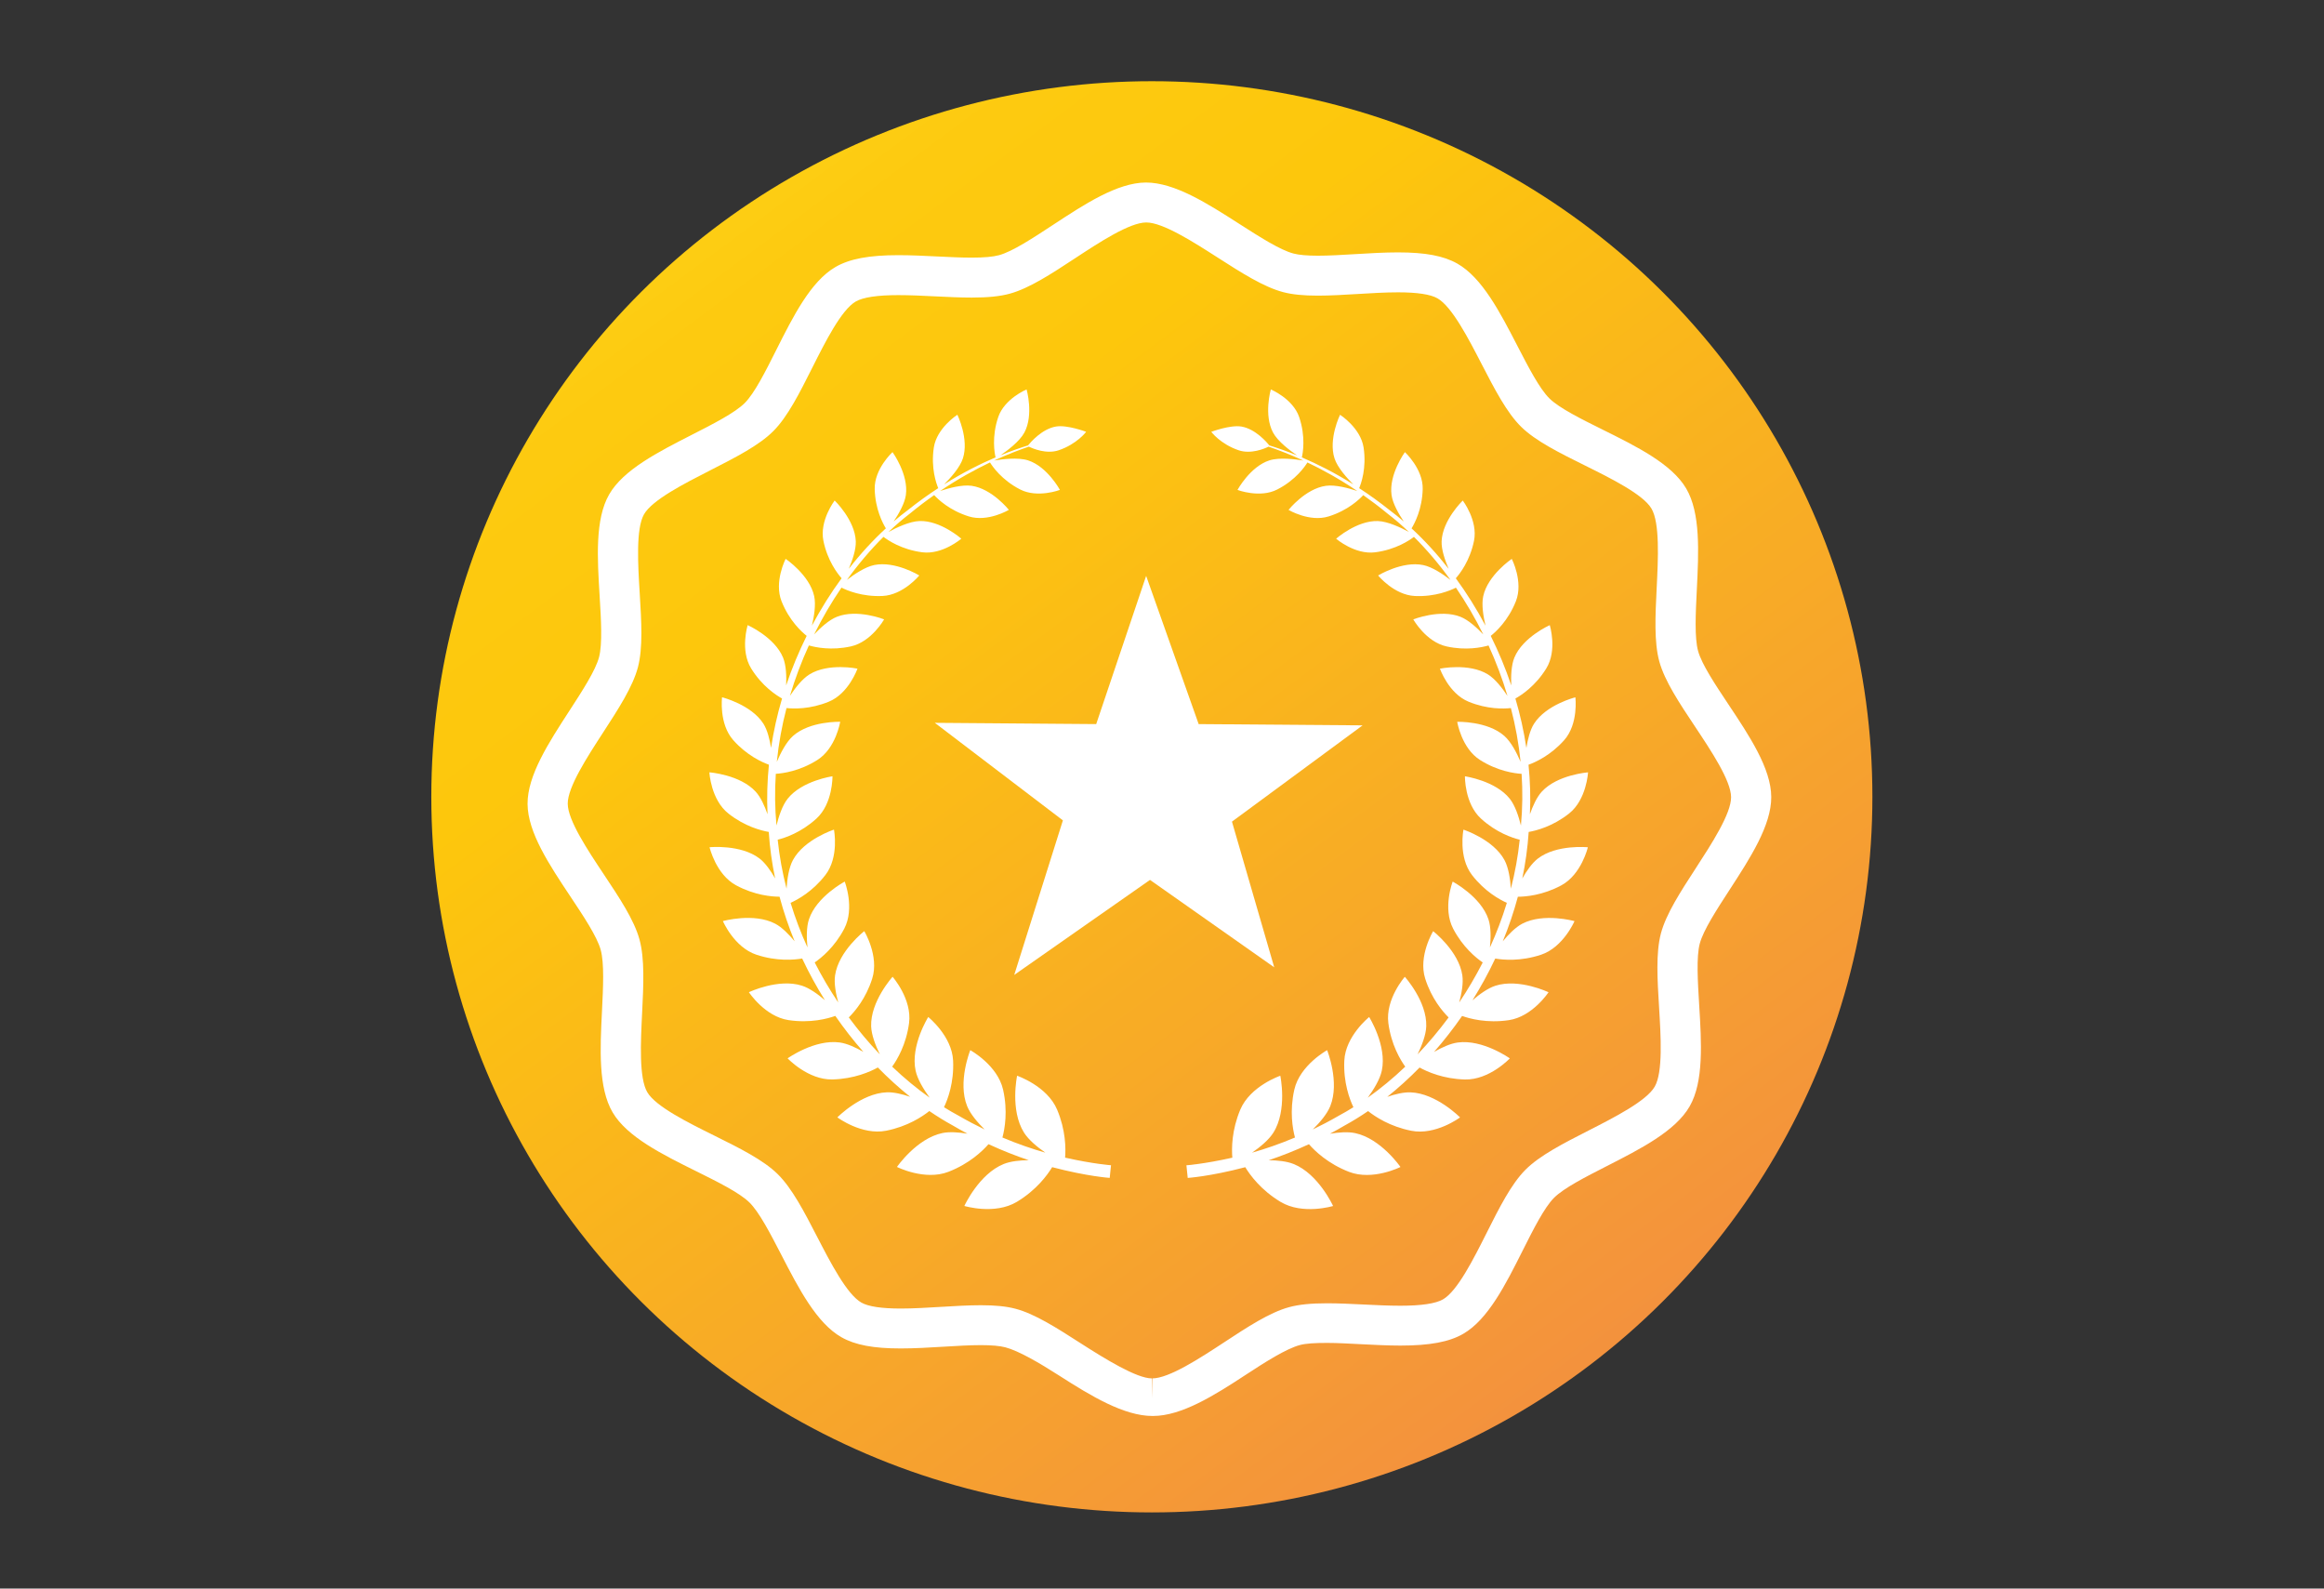 <?xml version="1.0" encoding="utf-8"?>
<!-- Generator: Adobe Illustrator 17.0.0, SVG Export Plug-In . SVG Version: 6.00 Build 0)  -->
<!DOCTYPE svg PUBLIC "-//W3C//DTD SVG 1.1//EN" "http://www.w3.org/Graphics/SVG/1.1/DTD/svg11.dtd">
<svg version="1.1" id="Layer_1" xmlns="http://www.w3.org/2000/svg" xmlns:xlink="http://www.w3.org/1999/xlink" x="0px" y="0px"
	 width="458px" height="313px" viewBox="0 0 458 313" enable-background="new 0 0 458 313" xml:space="preserve">
<rect x="0" y="0" width="458" height="313" fill="#333333" stroke="none"/>
<g>
	
		<linearGradient id="SVGID_1_" gradientUnits="userSpaceOnUse" x1="417.044" y1="262.404" x2="765.044" y2="730.404" gradientTransform="matrix(1 0 0 1 -334 -299)">
		<stop  offset="0" style="stop-color:#FFF33B"/>
		<stop  offset="0.04" style="stop-color:#FEE72E"/>
		<stop  offset="0.117" style="stop-color:#FED51B"/>
		<stop  offset="0.196" style="stop-color:#FDCA10"/>
		<stop  offset="0.281" style="stop-color:#FDC70C"/>
		<stop  offset="0.668" style="stop-color:#F3903F"/>
		<stop  offset="0.888" style="stop-color:#ED683C"/>
		<stop  offset="1" style="stop-color:#E93E3A"/>
	</linearGradient>
	<ellipse fill="url(#SVGID_1_)" cx="227" cy="157" rx="142" ry="141"/>
	<path fill="#FFFFFF" d="M340.846,175.336c4.057-6.246,8.253-12.704,8.223-18.316c-0.033-5.606-4.3-12.014-8.427-18.211
		c-2.59-3.889-5.268-7.91-5.991-10.533s-0.483-7.433-0.251-12.085c0.369-7.426,0.753-15.104-2.098-19.948
		c-2.847-4.84-9.766-8.27-16.457-11.588c-4.201-2.082-8.544-4.236-10.494-6.153c-1.948-1.912-4.164-6.201-6.307-10.348
		c-3.416-6.611-6.948-13.447-11.852-16.221c-2.691-1.525-6.29-2.204-11.671-2.204c-2.743,0-5.63,0.174-8.422,0.343
		c-2.646,0.16-5.145,0.31-7.375,0.31c-2.131,0-3.702-0.139-4.8-0.425c-2.649-0.689-6.726-3.303-10.668-5.829
		c-6.263-4.014-12.739-8.165-18.433-8.165c-5.644,0.033-12.093,4.271-18.331,8.368c-3.914,2.571-7.961,5.23-10.605,5.95
		c-1.193,0.325-2.956,0.483-5.39,0.483c-2.085,0-4.373-0.113-6.793-0.232c-2.53-0.124-5.146-0.253-7.654-0.253
		c-5.799,0-9.624,0.72-12.404,2.335c-4.875,2.832-8.33,9.71-11.672,16.363c-2.095,4.17-4.261,8.482-6.187,10.418
		c-1.924,1.936-6.241,4.137-10.416,6.265c-6.655,3.392-13.535,6.899-16.327,11.771c-2.797,4.874-2.328,12.547-1.874,19.966
		c0.284,4.651,0.578,9.461-0.114,12.091c-0.695,2.632-3.324,6.68-5.867,10.596c-4.057,6.247-8.253,12.707-8.22,18.317
		c0.031,5.606,4.296,12.013,8.421,18.209c2.59,3.889,5.267,7.911,5.991,10.54c0.725,2.624,0.485,7.439,0.253,12.095
		c-0.37,7.42-0.751,15.093,2.099,19.935c2.847,4.836,9.765,8.266,16.454,11.584c4.202,2.084,8.547,4.238,10.498,6.156
		c1.947,1.911,4.162,6.199,6.304,10.346c3.415,6.612,6.948,13.448,11.854,16.226c2.69,1.523,6.287,2.201,11.663,2.201
		c2.743,0,5.63-0.174,8.424-0.343c2.646-0.16,5.147-0.311,7.379-0.311c2.102,0,3.717,0.143,4.8,0.425
		c2.648,0.691,6.723,3.073,10.664,5.599c6.264,4.014,12.74,7.935,18.369,7.935c0.007,0,0.059,0,0.066,0
		c5.645,0,12.096-4.039,18.334-8.137c3.915-2.572,7.961-5.116,10.605-5.834c1.193-0.325,2.957-0.426,5.392-0.426
		c2.084,0,4.366,0.141,6.784,0.259c2.527,0.124,5.14,0.266,7.645,0.266c5.809,0,9.64-0.715,12.422-2.332
		c4.877-2.833,8.333-9.709,11.674-16.361c2.094-4.167,4.259-8.475,6.183-10.41c1.924-1.934,6.24-4.134,10.414-6.261
		c6.655-3.394,13.538-6.902,16.327-11.773c2.801-4.877,2.331-12.553,1.877-19.976c-0.284-4.648-0.578-9.454,0.112-12.081
		C335.672,183.302,338.303,179.252,340.846,175.336z M334.193,171.071c-3.013,4.638-5.86,9.019-6.877,12.871
		c-1.01,3.844-0.692,9.044-0.355,14.549c0.347,5.685,0.78,12.761-0.853,15.606c-1.625,2.837-7.967,6.071-13.063,8.668
		c-4.946,2.521-9.617,4.903-12.431,7.734c-2.812,2.828-5.154,7.49-7.635,12.427c-2.56,5.094-5.745,11.435-8.589,13.087
		c-1.44,0.838-4.274,1.262-8.422,1.262c-2.31,0-4.824-0.123-7.254-0.242c-2.408-0.118-4.897-0.24-7.175-0.24
		c-3.196,0-5.575,0.242-7.484,0.762c-3.863,1.05-8.243,3.927-12.88,6.975c-4.777,3.138-10.793,7.044-14.082,7.062L227,275.526
		v-3.933c-3,0.001-9.202-3.83-14.004-6.908c-4.669-2.993-9.043-5.819-12.914-6.827c-1.788-0.466-3.934-0.683-6.791-0.683
		c-2.473,0-5.202,0.166-7.85,0.325c-2.675,0.161-5.437,0.329-7.939,0.329c-3.766,0-6.369-0.394-7.74-1.17
		c-2.858-1.618-6.112-7.919-8.729-12.982c-2.538-4.913-4.935-9.553-7.78-12.347c-2.848-2.802-7.55-5.133-12.529-7.601
		c-5.123-2.54-11.498-5.702-13.155-8.517c-1.66-2.82-1.308-9.892-1.025-15.575c0.275-5.517,0.534-10.728-0.526-14.564
		c-1.059-3.84-3.956-8.192-7.023-12.8c-3.158-4.744-7.089-10.649-7.107-13.914c-0.019-3.27,3.848-9.224,6.955-14.008
		c3.012-4.638,5.857-9.019,6.873-12.867c1.013-3.847,0.695-9.051,0.358-14.561c-0.348-5.682-0.78-12.754,0.851-15.596
		c1.626-2.837,7.966-6.069,13.061-8.666c4.947-2.522,9.621-4.904,12.435-7.735c2.814-2.828,5.158-7.495,7.639-12.435
		c2.559-5.095,5.744-11.435,8.584-13.084c1.439-0.836,4.268-1.26,8.407-1.26c2.312,0,4.829,0.123,7.262,0.243
		c2.411,0.119,4.904,0.241,7.185,0.241c3.196,0,5.575-0.243,7.484-0.763c3.862-1.051,8.242-3.928,12.88-6.975
		c4.777-3.138,10.722-7.044,14.028-7.063c3.296,0,9.273,3.831,14.074,6.909c4.671,2.994,9.082,5.821,12.955,6.829
		c1.788,0.465,3.951,0.681,6.807,0.681c2.471,0,5.209-0.165,7.856-0.325c2.674-0.161,5.44-0.328,7.942-0.328
		c3.769,0,6.376,0.394,7.751,1.173c2.856,1.615,6.112,7.916,8.727,12.978c2.539,4.913,4.937,9.554,7.783,12.348
		c2.848,2.801,7.549,5.132,12.526,7.599c5.124,2.54,11.499,5.7,13.156,8.518c1.662,2.824,1.309,9.902,1.026,15.59
		c-0.274,5.511-0.534,10.716,0.522,14.551c1.059,3.838,3.957,8.189,7.025,12.796c3.16,4.746,7.094,10.652,7.113,13.915
		C341.168,160.334,337.3,166.287,334.193,171.071z"/>
</g>
<g>
	<path fill="#FFFFFF" d="M307.701,174.442c3.981-2.148,5.224-7.501,5.224-7.501s-6.151-0.618-9.856,2.229
		c-1.16,0.896-2.233,2.455-3.067,3.923c0.631-2.995,1.056-6.059,1.263-9.171c1.443-0.246,4.705-1.061,7.945-3.621
		c3.476-2.743,3.752-8.12,3.752-8.12s-6.041,0.441-9.125,3.813c-0.997,1.092-1.777,2.848-2.333,4.443
		c0.156-3.291,0.054-6.552-0.273-9.758c1.37-0.493,4.347-1.831,7.011-4.821c2.879-3.229,2.223-8.465,2.223-8.465
		s-5.758,1.442-8.152,5.212c-0.79,1.245-1.241,3.116-1.502,4.771c-0.5-3.325-1.231-6.584-2.167-9.744
		c1.158-0.64,3.937-2.437,6.08-5.912c2.228-3.604,0.692-8.545,0.692-8.545s-5.31,2.359-6.975,6.402
		c-0.617,1.507-0.685,3.712-0.607,5.478c-1.136-3.388-2.504-6.651-4.047-9.765c0.948-0.746,3.43-2.969,4.949-6.806
		c1.526-3.851-0.805-8.364-0.805-8.364s-4.715,3.17-5.626,7.354c-0.366,1.686,0.037,4.064,0.451,5.807
		c-1.77-3.324-3.74-6.453-5.853-9.34c0.797-0.897,2.786-3.452,3.586-7.381c0.809-3.975-2.214-7.937-2.214-7.937
		s-4.01,3.853-4.169,8.044c-0.061,1.648,0.692,3.803,1.382,5.406c-2.316-2.959-4.773-5.636-7.306-7.964
		c0.612-0.993,2.099-3.798,2.196-7.739c0.098-3.973-3.506-7.286-3.506-7.286s-3.203,4.393-2.633,8.464
		c0.234,1.684,1.436,3.757,2.406,5.202c-0.904-0.773-1.814-1.505-2.728-2.186c-2.058-1.643-4.086-3.09-6.058-4.378
		c0.361-0.853,1.492-3.95,0.868-8.02c-0.59-3.851-4.637-6.442-4.637-6.442s-2.34,4.778-1.087,8.612
		c0.592,1.818,2.499,3.912,3.71,5.115c-3.686-2.314-7.133-4.038-10.151-5.328c0.185-0.79,0.802-4.032-0.531-7.953
		c-1.231-3.616-5.585-5.437-5.585-5.437s-1.429,5.006,0.436,8.495c0.943,1.768,3.396,3.591,4.732,4.498
		c-2.072-0.849-3.913-1.484-5.454-1.963c-0.466-0.58-2.733-3.247-5.504-3.717c-2.218-0.371-5.946,1.04-5.946,1.04
		s1.787,2.407,5.397,3.633c2.421,0.822,5.093-0.319,5.897-0.711c1.872,0.639,4.203,1.52,6.85,2.739
		c-1.553-0.264-4.719-0.67-6.701-0.03c-3.788,1.228-6.275,5.815-6.275,5.815s4.41,1.677,7.835-0.084
		c3.664-1.877,5.492-4.58,5.946-5.324c2.969,1.41,6.307,3.245,9.824,5.623c-1.631-0.545-4.312-1.288-6.197-1.022
		c-4.027,0.57-7.348,4.743-7.348,4.743s4.135,2.458,7.891,1.29c3.813-1.181,6.104-3.403,6.833-4.199
		c1.558,1.096,3.145,2.291,4.751,3.614c1.431,1.102,2.852,2.32,4.249,3.646c-1.531-0.835-4.144-2.089-6.116-2.152
		c-4.152-0.135-8.232,3.48-8.232,3.48s3.713,3.193,7.699,2.677c4.081-0.525,6.792-2.385,7.638-3.041
		c2.521,2.505,4.946,5.352,7.201,8.482c-1.419-1.093-3.572-2.553-5.363-2.924c-4.149-0.864-8.896,2.051-8.896,2.051
		s3.157,3.861,7.253,4.042c4.015,0.18,6.984-1.09,8.079-1.645c1.962,2.872,3.779,5.959,5.395,9.223
		c-1.221-1.292-2.923-2.855-4.488-3.475c-4.013-1.595-9.307,0.505-9.307,0.505s2.482,4.431,6.565,5.33
		c3.84,0.85,6.955,0.187,8.262-0.193c1.453,3.178,2.716,6.506,3.737,9.946c-0.997-1.507-2.418-3.357-3.871-4.25
		c-3.745-2.306-9.442-1.124-9.442-1.124s1.699,4.889,5.641,6.509c3.708,1.526,6.957,1.407,8.34,1.255
		c0.9,3.446,1.548,6.995,1.916,10.606c-0.731-1.713-1.858-3.925-3.201-5.115c-3.352-2.971-9.29-2.782-9.29-2.782
		s0.834,5.208,4.505,7.527c3.476,2.198,6.784,2.638,8.184,2.723c0.219,3.357,0.188,6.762-0.134,10.188
		c-0.439-1.783-1.146-3.954-2.196-5.276c-2.838-3.577-8.837-4.426-8.837-4.426s-0.098,5.379,3.179,8.354
		c3.016,2.742,6.168,3.784,7.616,4.14c-0.339,3.289-0.934,6.511-1.743,9.644c-0.124-1.859-0.449-4.134-1.26-5.633
		c-2.209-4.09-8.086-5.995-8.086-5.995s-1.063,5.392,1.694,8.951c2.509,3.242,5.444,4.841,6.858,5.472
		c-0.922,3.023-2.041,5.958-3.33,8.787c0.18-1.821,0.224-3.981-0.29-5.53c-1.49-4.497-7.053-7.44-7.053-7.44s-2.033,5.23,0.1,9.291
		c1.897,3.616,4.483,5.723,5.819,6.64c-1.402,2.749-2.957,5.384-4.637,7.885c0.473-1.744,0.848-3.773,0.622-5.337
		c-0.69-4.779-5.751-8.712-5.751-8.712s-2.984,4.9-1.568,9.355c1.238,3.91,3.418,6.465,4.612,7.642
		c-1.928,2.6-3.976,5.035-6.114,7.275c0.831-1.723,1.653-3.822,1.709-5.521c0.161-4.923-4.225-9.762-4.225-9.762
		s-3.869,4.402-3.245,9.124c0.558,4.242,2.355,7.23,3.328,8.582c-2.399,2.285-4.876,4.333-7.384,6.107
		c1.165-1.598,2.406-3.609,2.769-5.336c1.043-4.919-2.494-10.551-2.494-10.551s-4.678,3.744-4.9,8.602
		c-0.198,4.327,1.058,7.627,1.794,9.171c-0.963,0.599-1.926,1.161-2.889,1.675c-1.745,1.01-3.452,1.903-5.117,2.705
		c1.372-1.354,2.808-3.024,3.44-4.579c1.928-4.763-0.614-11.042-0.614-11.042s-5.375,2.942-6.468,7.785
		c-0.953,4.22-0.332,7.702,0.132,9.426c-3.052,1.288-5.899,2.255-8.459,2.983c1.602-1.114,3.308-2.519,4.208-3.953
		c2.794-4.449,1.36-11.204,1.36-11.204s-5.926,2.014-7.891,6.691c-1.699,4.044-1.714,7.627-1.563,9.454
		c-5.67,1.269-9.047,1.497-9.047,1.497l0.127,1.245l0.129,1.245c0,0,4.322-0.27,11.341-2.111c0.934,1.54,3.084,4.497,6.94,6.822
		c4.371,2.64,10.366,0.821,10.366,0.821s-2.862-6.298-7.767-8.27c-1.36-0.547-3.191-0.728-4.924-0.75
		c2.46-0.82,5.124-1.854,7.933-3.153c1.156,1.323,3.747,3.837,7.891,5.443c4.673,1.81,10.146-0.956,10.146-0.956
		s-3.847-5.594-8.918-6.672c-1.433-0.305-3.269-0.16-4.973,0.119c0.956-0.507,1.919-1.046,2.894-1.621
		c1.538-0.84,3.084-1.792,4.617-2.841c1.37,1.091,4.281,3.035,8.496,3.875c4.822,0.962,9.627-2.628,9.627-2.628
		s-4.673-4.754-9.756-4.939c-1.375-0.051-3.045,0.358-4.586,0.886c2.172-1.738,4.305-3.672,6.368-5.777
		c1.475,0.818,4.654,2.253,8.944,2.356c4.817,0.114,8.837-4.157,8.837-4.157s-5.329-3.8-10.266-3.127
		c-1.463,0.2-3.167,0.992-4.663,1.847c1.94-2.211,3.791-4.577,5.526-7.08c1.485,0.533,4.895,1.474,9.215,0.828
		c4.671-0.699,7.816-5.498,7.816-5.498s-5.797-2.772-10.446-1.29c-1.509,0.48-3.172,1.692-4.542,2.87
		c1.638-2.618,3.145-5.364,4.488-8.219c1.528,0.263,4.978,0.594,9.027-0.753c4.388-1.461,6.594-6.622,6.594-6.622
		s-6.07-1.701-10.302,0.511c-1.348,0.708-2.723,2.123-3.832,3.467c1.165-2.839,2.167-5.772,2.972-8.783
		C300.67,176.683,304.042,176.415,307.701,174.442z"/>
	<path fill="#FFFFFF" d="M208.335,218.647c-1.965-4.677-7.891-6.691-7.891-6.691s-1.433,6.755,1.359,11.204
		c0.9,1.434,2.607,2.84,4.21,3.953c-2.56-0.728-5.407-1.695-8.459-2.983c0.463-1.724,1.084-5.206,0.13-9.426
		c-1.091-4.843-6.467-7.785-6.467-7.785s-2.543,6.279-0.614,11.042c0.631,1.555,2.067,3.225,3.44,4.579
		c-1.665-0.802-3.373-1.695-5.118-2.705c-0.962-0.515-1.923-1.076-2.886-1.675c0.737-1.544,1.99-4.844,1.794-9.171
		c-0.221-4.859-4.9-8.602-4.9-8.602s-3.538,5.633-2.494,10.551c0.366,1.727,1.604,3.738,2.769,5.337
		c-2.507-1.775-4.987-3.823-7.385-6.109c0.973-1.352,2.772-4.34,3.329-8.582c0.625-4.723-3.247-9.124-3.247-9.124
		s-4.382,4.839-4.224,9.762c0.057,1.698,0.878,3.8,1.71,5.522c-2.138-2.239-4.187-4.677-6.113-7.274
		c1.193-1.179,3.371-3.734,4.611-7.644c1.415-4.455-1.565-9.355-1.565-9.355s-5.063,3.933-5.753,8.712
		c-0.228,1.565,0.147,3.593,0.622,5.337c-1.678-2.501-3.234-5.136-4.637-7.885c1.336-0.917,3.924-3.024,5.819-6.64
		c2.133-4.061,0.1-9.291,0.1-9.291s-5.563,2.943-7.053,7.44c-0.513,1.549-0.471,3.709-0.29,5.53c-1.29-2.829-2.409-5.764-3.33-8.787
		c1.414-0.632,4.349-2.23,6.856-5.472c2.758-3.559,1.697-8.951,1.697-8.951s-5.876,1.906-8.086,5.995
		c-0.813,1.498-1.136,3.774-1.26,5.633c-0.811-3.133-1.405-6.354-1.745-9.644c1.449-0.357,4.6-1.398,7.617-4.14
		c3.275-2.975,3.178-8.354,3.178-8.354s-5.998,0.849-8.835,4.426c-1.052,1.322-1.76,3.493-2.198,5.273
		c-0.323-3.423-0.354-6.828-0.133-10.185c1.399-0.084,4.706-0.524,8.181-2.723c3.673-2.319,4.505-7.527,4.505-7.527
		s-5.937-0.189-9.291,2.782c-1.342,1.191-2.469,3.401-3.2,5.115c0.368-3.611,1.015-7.16,1.915-10.606
		c1.382,0.152,4.632,0.271,8.341-1.255c3.942-1.62,5.642-6.509,5.642-6.509s-5.699-1.181-9.445,1.124
		c-1.452,0.892-2.872,2.741-3.869,4.248c1.023-3.439,2.283-6.765,3.737-9.944c1.308,0.38,4.422,1.043,8.261,0.193
		c4.086-0.899,6.565-5.33,6.565-5.33s-5.293-2.1-9.309-0.505c-1.563,0.62-3.264,2.183-4.487,3.473
		c1.616-3.263,3.434-6.349,5.395-9.221c1.098,0.556,4.065,1.825,8.079,1.645c4.097-0.181,7.254-4.042,7.254-4.042
		s-4.747-2.916-8.896-2.051c-1.791,0.371-3.943,1.83-5.364,2.924c2.256-3.131,4.682-5.977,7.203-8.481
		c0.846,0.655,3.557,2.514,7.638,3.04c3.986,0.516,7.7-2.677,7.7-2.677s-4.082-3.615-8.237-3.48
		c-1.966,0.063-4.579,1.315-6.112,2.152c1.396-1.326,2.816-2.545,4.249-3.646c1.605-1.322,3.192-2.518,4.753-3.614
		c0.728,0.797,3.019,3.018,6.832,4.199c3.755,1.168,7.889-1.29,7.889-1.29s-3.32-4.173-7.349-4.743
		c-1.881-0.266-4.563,0.476-6.196,1.021c3.52-2.377,6.855-4.211,9.826-5.622c0.453,0.744,2.282,3.447,5.945,5.324
		c3.425,1.761,7.835,0.084,7.835,0.084s-2.487-4.586-6.274-5.815c-1.981-0.64-5.146-0.234-6.7,0.03
		c2.648-1.219,4.977-2.1,6.849-2.739c0.806,0.392,3.478,1.533,5.897,0.711c3.61-1.226,5.396-3.633,5.396-3.633
		s-3.727-1.411-5.943-1.04c-2.774,0.47-5.041,3.138-5.506,3.717c-1.542,0.48-3.382,1.115-5.455,1.963
		c1.336-0.906,3.787-2.729,4.733-4.498c1.866-3.489,0.435-8.495,0.435-8.495s-4.354,1.821-5.584,5.437
		c-1.335,3.921-0.718,7.163-0.531,7.953c-3.017,1.29-6.465,3.013-10.15,5.325c1.21-1.2,3.118-3.295,3.709-5.113
		c1.252-3.834-1.086-8.612-1.086-8.612s-4.045,2.591-4.637,6.442c-0.624,4.07,0.505,7.166,0.865,8.02
		c-1.971,1.287-3.999,2.735-6.058,4.378c-0.914,0.681-1.823,1.414-2.727,2.186c0.969-1.445,2.172-3.518,2.407-5.202
		c0.57-4.07-2.633-8.464-2.633-8.464s-3.606,3.313-3.507,7.286c0.096,3.941,1.585,6.746,2.197,7.739
		c-2.534,2.327-4.993,5.005-7.305,7.964c0.687-1.603,1.442-3.758,1.38-5.406c-0.157-4.191-4.167-8.044-4.167-8.044
		s-3.025,3.962-2.215,7.937c0.8,3.929,2.79,6.485,3.587,7.381c-2.114,2.887-4.083,6.013-5.853,9.339
		c0.417-1.744,0.818-4.12,0.45-5.806c-0.909-4.184-5.625-7.354-5.625-7.354s-2.332,4.513-0.806,8.364
		c1.52,3.838,4.002,6.06,4.949,6.806c-1.543,3.113-2.91,6.376-4.045,9.765c0.078-1.766,0.01-3.972-0.61-5.478
		c-1.663-4.043-6.973-6.402-6.973-6.402s-1.533,4.941,0.692,8.545c2.144,3.475,4.922,5.272,6.082,5.912
		c-0.937,3.16-1.669,6.417-2.17,9.741c-0.26-1.654-0.711-3.524-1.5-4.768c-2.394-3.77-8.152-5.212-8.152-5.212
		s-0.656,5.236,2.223,8.465c2.664,2.991,5.64,4.328,7.009,4.821c-0.325,3.206-0.425,6.467-0.272,9.758
		c-0.555-1.595-1.335-3.353-2.332-4.443c-3.084-3.371-9.126-3.813-9.126-3.813s0.276,5.377,3.751,8.12
		c3.24,2.56,6.503,3.374,7.947,3.621c0.207,3.112,0.633,6.176,1.262,9.171c-0.834-1.468-1.905-3.028-3.067-3.923
		c-3.704-2.847-9.856-2.229-9.856-2.229s1.243,5.353,5.227,7.501c3.658,1.973,7.029,2.241,8.562,2.244
		c0.805,3.011,1.805,5.945,2.973,8.783c-1.111-1.344-2.485-2.759-3.832-3.467c-4.234-2.212-10.303-0.511-10.303-0.511
		s2.207,5.161,6.593,6.622c4.05,1.348,7.5,1.016,9.03,0.753c1.341,2.855,2.849,5.601,4.487,8.219c-1.369-1.179-3.034-2.39-4.54-2.87
		c-4.648-1.482-10.444,1.29-10.444,1.29s3.144,4.798,7.813,5.498c4.317,0.646,7.729-0.295,9.215-0.828
		c1.734,2.503,3.586,4.87,5.525,7.08c-1.496-0.855-3.2-1.647-4.663-1.847c-4.937-0.674-10.264,3.127-10.264,3.127
		s4.019,4.272,8.837,4.157c4.291-0.104,7.469-1.538,8.946-2.356c2.061,2.106,4.194,4.039,6.365,5.777
		c-1.541-0.528-3.211-0.937-4.586-0.886c-5.08,0.186-9.755,4.939-9.755,4.939s4.804,3.589,9.626,2.628
		c4.215-0.84,7.124-2.782,8.495-3.875c1.537,1.049,3.079,2.001,4.618,2.841c0.976,0.575,1.938,1.114,2.893,1.621
		c-1.7-0.28-3.539-0.424-4.971-0.119c-5.072,1.078-8.917,6.672-8.917,6.672s5.473,2.766,10.145,0.956
		c4.145-1.607,6.736-4.12,7.893-5.443c2.808,1.299,5.472,2.333,7.932,3.153c-1.733,0.022-3.565,0.202-4.926,0.75
		c-4.904,1.972-7.766,8.27-7.766,8.27s5.993,1.819,10.366-0.821c3.855-2.325,6.006-5.282,6.94-6.822
		c7.017,1.841,11.342,2.111,11.342,2.111l0.127-1.245l0.129-1.245c0,0-3.376-0.228-9.048-1.497
		C210.05,226.274,210.036,222.69,208.335,218.647z"/>
	<polygon fill="#FFFFFF" points="242.788,161.891 268.534,142.921 236.225,142.671 225.876,113.467 216.032,142.671 
		184.228,142.422 209.469,161.641 199.878,192.093 226.634,173.372 251.118,190.595 	"/>
</g>
</svg>
